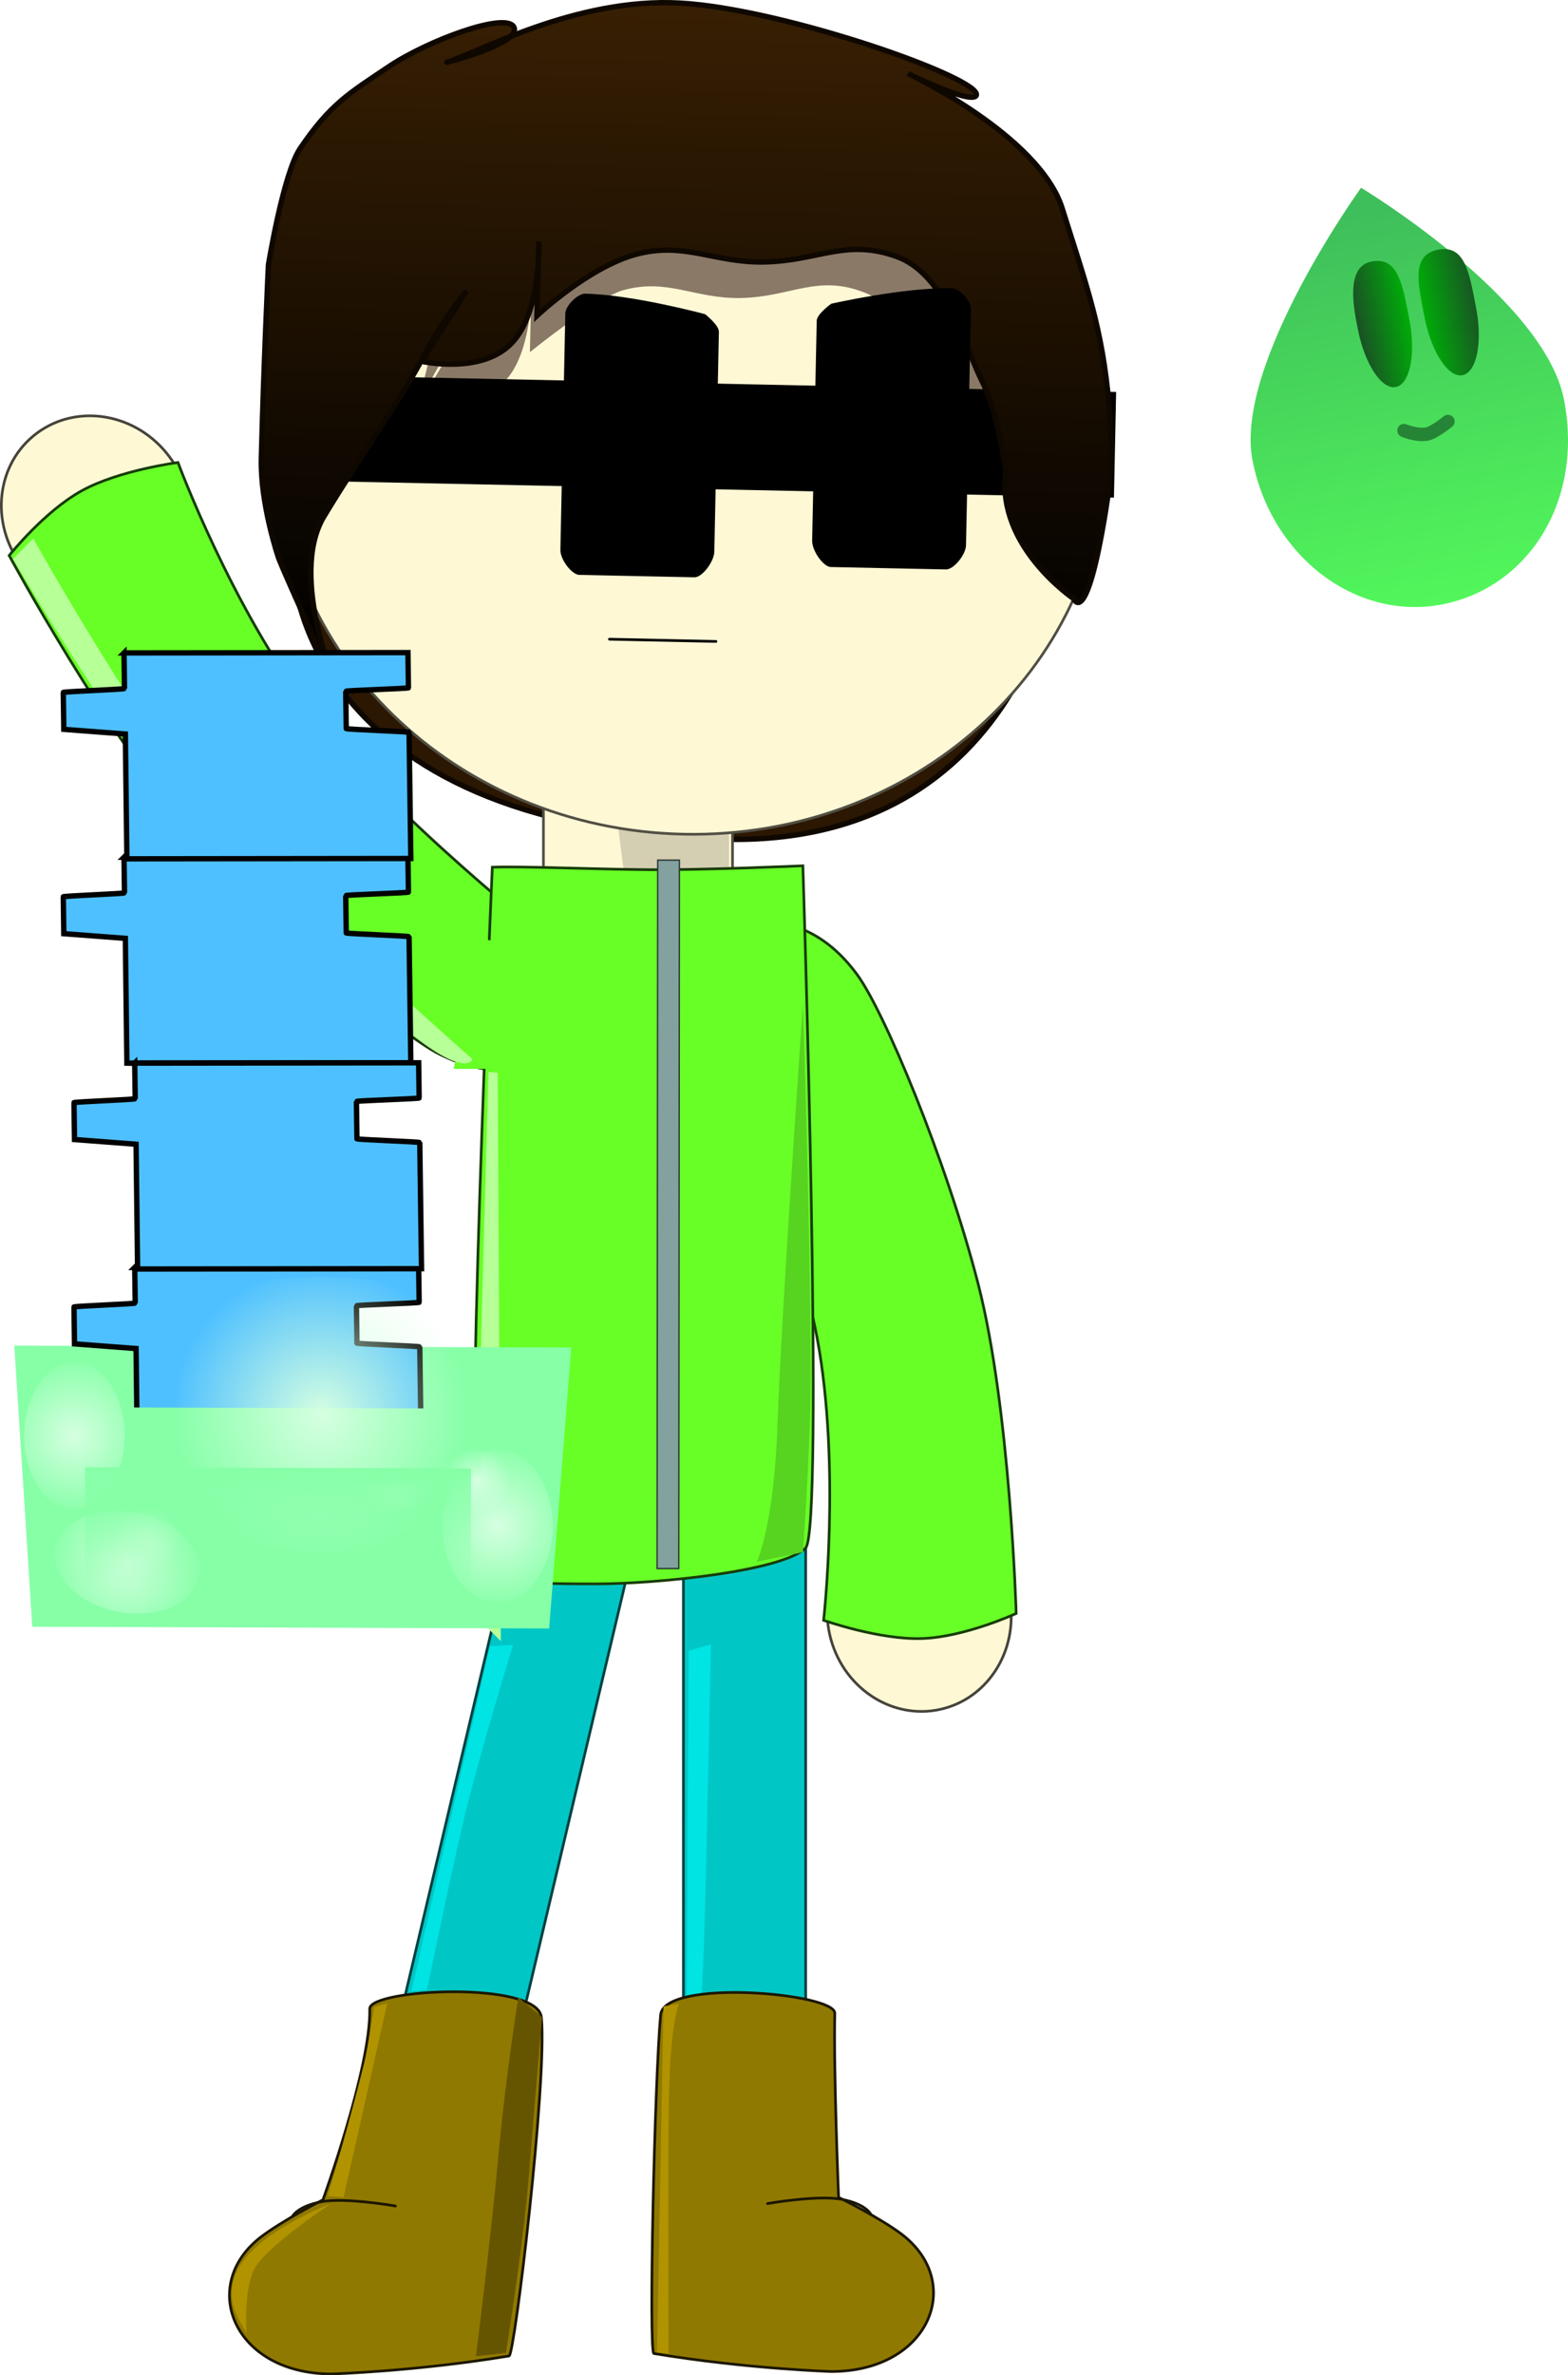 <svg version="1.1" xmlns="http://www.w3.org/2000/svg" xmlns:xlink="http://www.w3.org/1999/xlink" width="292.958" height="443.478" viewBox="0,0,292.958,443.478"><defs><linearGradient x1="256.686" y1="-14.945" x2="253.97" y2="115.345" gradientUnits="userSpaceOnUse" id="color-1"><stop offset="0" stop-color="#3b2103"/><stop offset="1" stop-color="#000000"/></linearGradient><linearGradient x1="381.508" y1="31.116" x2="395.74" y2="104.102" gradientUnits="userSpaceOnUse" id="color-2"><stop offset="0" stop-color="#3fbf5b"/><stop offset="1" stop-color="#52f75b"/></linearGradient><linearGradient x1="392.438" y1="50.533" x2="402.051" y2="48.659" gradientUnits="userSpaceOnUse" id="color-3"><stop offset="0" stop-color="#00ab09"/><stop offset="1" stop-color="#185723"/></linearGradient><linearGradient x1="379.977" y1="52.743" x2="389.59" y2="50.868" gradientUnits="userSpaceOnUse" id="color-4"><stop offset="0" stop-color="#1a5125"/><stop offset="1" stop-color="#00ac09"/></linearGradient><radialGradient cx="150.026" cy="282.948" r="14.904" gradientUnits="userSpaceOnUse" id="color-5"><stop offset="0" stop-color="#d5ffe1"/><stop offset="1" stop-color="#d5ffe1" stop-opacity="0"/></radialGradient><radialGradient cx="153.821" cy="278.639" r="6.306" gradientUnits="userSpaceOnUse" id="color-6"><stop offset="0" stop-color="#d5ffe1"/><stop offset="1" stop-color="#d5ffe1" stop-opacity="0"/></radialGradient><radialGradient cx="219.245" cy="276.159" r="15.496" gradientUnits="userSpaceOnUse" id="color-7"><stop offset="0" stop-color="#d5ffe1"/><stop offset="1" stop-color="#d5ffe1" stop-opacity="0"/></radialGradient><radialGradient cx="200.369" cy="267.415" r="6.592" gradientUnits="userSpaceOnUse" id="color-8"><stop offset="0" stop-color="#d5ffe1"/><stop offset="1" stop-color="#d5ffe1" stop-opacity="0"/></radialGradient><radialGradient cx="140.181" cy="259.324" r="14.904" gradientUnits="userSpaceOnUse" id="color-9"><stop offset="0" stop-color="#d5ffe1"/><stop offset="1" stop-color="#d5ffe1" stop-opacity="0"/></radialGradient><radialGradient cx="186.288" cy="255.374" r="27.802" gradientUnits="userSpaceOnUse" id="color-10"><stop offset="0" stop-color="#d5ffe1"/><stop offset="1" stop-color="#d5ffe1" stop-opacity="0"/></radialGradient><radialGradient cx="215.415" cy="267.773" r="6.306" gradientUnits="userSpaceOnUse" id="color-11"><stop offset="0" stop-color="#d5ffe1"/><stop offset="1" stop-color="#d5ffe1" stop-opacity="0"/></radialGradient><linearGradient x1="178.228" y1="265.318" x2="178.149" y2="289.13" gradientUnits="userSpaceOnUse" id="color-12"><stop offset="0" stop-color="#86ffa7"/><stop offset="1" stop-color="#86ffa7" stop-opacity="0"/></linearGradient></defs><g transform="translate(-126.279,8.739)"><g data-paper-data="{&quot;isPaintingLayer&quot;:true}" fill-rule="nonzero" stroke-linejoin="miter" stroke-miterlimit="10" stroke-dasharray="" stroke-dashoffset="0" style="mix-blend-mode: normal"><g data-paper-data="{&quot;index&quot;:null,&quot;origRot&quot;:0}" stroke-width="0.5" stroke-linecap="butt"><path d="M302.031,310.39c-9.233,2.09 -18.516,-4.158 -20.734,-13.957c-2.218,-9.798 3.468,-19.436 12.701,-21.526c9.233,-2.09 18.516,4.158 20.734,13.957c2.218,9.798 -3.468,19.436 -12.701,21.526z" data-paper-data="{&quot;origPos&quot;:null}" fill="#fff8d5" stroke="#45433a"/><path d="M255.058,164.828c17.381,-5.058 25.862,1.042 31.268,8.256c5.063,6.756 16.685,34.533 22.697,57.847c6.012,23.314 7.118,61.568 7.118,61.568c0,0 -9.532,4.396 -17.545,4.68c-8.013,0.285 -18.437,-3.402 -18.437,-3.402c0,0 3.253,-28.808 -1.199,-52.656c-4.452,-23.848 -20.843,-59.005 -20.843,-59.005z" data-paper-data="{&quot;origRot&quot;:0,&quot;origPos&quot;:null}" fill="#67ff26" stroke="#183b09"/></g><path d="M196.305,387.77l26.332,-111.129l22.841,0.14l-26.332,111.129z" data-paper-data="{&quot;origRot&quot;:0,&quot;index&quot;:null}" fill="#00c7c6" stroke="#004040" stroke-width="0.5" stroke-linecap="butt"/><g data-paper-data="{&quot;index&quot;:null}" stroke="#1b1600" stroke-width="0.5"><path d="M221.397,431.127c-17.478,2.891 -33.141,3.361 -33.141,3.361c-18.378,0 -24.984,-16.578 -13.215,-25.584c4.025,-3.081 11.577,-6.928 11.577,-6.928c0,0 8.981,-24.702 8.739,-35.659c-0.083,-3.751 31.441,-5.286 32.076,1.612c1.102,11.973 -5.016,63.03 -6.035,63.199z" data-paper-data="{&quot;origPos&quot;:null}" fill="#907900" stroke-linecap="butt"/><path d="M180.892,405.093c0,0 0.91,-1.879 5.368,-2.749c4.457,-0.869 13.908,0.787 13.908,0.787" data-paper-data="{&quot;origPos&quot;:null}" fill="none" stroke-linecap="round"/></g><path d="M203.164,362.979l14.651,-64.368l4.323,-0.24c0,0 -5.917,19.196 -8.936,31.478c-2.198,8.94 -7.156,32.891 -7.156,32.891z" fill="#00e4e4" stroke="none" stroke-width="0" stroke-linecap="butt"/><g data-paper-data="{&quot;index&quot;:null,&quot;origRot&quot;:0}" stroke-width="0.5" stroke-linecap="butt"><path d="M132.517,72.648c7.298,-6.03 18.401,-4.639 24.8,3.106c6.399,7.745 5.67,18.911 -1.628,24.941c-7.298,6.03 -18.401,4.639 -24.8,-3.106c-6.399,-7.745 -5.67,-18.911 1.628,-24.941z" data-paper-data="{&quot;origPos&quot;:null}" fill="#fff8d5" stroke="#45433a"/><path d="M240.09,181.381c-13.232,12.353 -23.553,10.733 -31.631,6.733c-7.565,-3.746 -30.466,-23.297 -46.346,-41.393c-15.88,-18.096 -34.12,-51.741 -34.12,-51.741c0,0 6.525,-8.222 13.549,-12.09c7.024,-3.868 17.99,-5.278 17.99,-5.278c0,0 10.089,27.179 24.818,46.456c14.729,19.277 45.214,43.263 45.214,43.263z" data-paper-data="{&quot;origRot&quot;:0,&quot;origPos&quot;:null}" fill="#67ff26" stroke="#183b09"/></g><path d="M257.902,147.806c-77.334,-3.519 -77.034,-51.947 -77.034,-51.947c0,0 19.641,-37.285 62.927,-36.382c43.286,0.902 81.507,31.661 81.507,31.661c0,0 -5.105,60.562 -67.4,56.668z" data-paper-data="{&quot;index&quot;:null,&quot;origRot&quot;:0}" fill="#2b1702" stroke="#0f0801" stroke-width="1" stroke-linecap="butt"/><path d="M253.967,397.599v-117.538h22.841v117.538z" data-paper-data="{&quot;index&quot;:null}" fill="#00c7c6" stroke="#004040" stroke-width="0.5" stroke-linecap="butt"/><path d="M254.58,365.468l0.359,-66.013l4.169,-1.171c0,0 -0.987,48.067 -1.31,55.979c-0.133,3.242 -0.456,10.346 -0.456,10.346z" data-paper-data="{&quot;origRot&quot;:0}" fill="#00e4e4" stroke="none" stroke-width="0" stroke-linecap="butt"/><g data-paper-data="{&quot;index&quot;:null}" stroke="#1b1600" stroke-width="0.5"><path d="M248.447,430.672c-1.019,-0.169 0.153,-51.225 1.255,-63.199c0.635,-6.897 32.628,-4.082 32.545,-0.33c-0.242,10.956 0.709,34.377 0.709,34.377c0,0 7.822,3.848 11.848,6.928c11.769,9.007 5.162,25.584 -13.215,25.584c0,0 -15.663,-0.47 -33.141,-3.361z" data-paper-data="{&quot;origPos&quot;:null}" fill="#907900" stroke-linecap="butt"/><path d="M269.676,402.676c0,0 9.45,-1.656 13.908,-0.787c4.458,0.869 5.368,2.749 5.368,2.749" data-paper-data="{&quot;origPos&quot;:null}" fill="none" stroke-linecap="round"/></g><path d="M227.809,176.035c0,0 0,-8.463 0,-13.88c0,-10.404 0,-26.66 0,-26.66h35.327v40.54z" data-paper-data="{&quot;index&quot;:null}" fill="#fff8d5" stroke="#514f44" stroke-width="0.5" stroke-linecap="butt"/><path d="M262.491,145.453v22.449l-17.739,1.149l-3.377,-26.498z" data-paper-data="{&quot;index&quot;:null}" fill="#d4ceb2" stroke="#000000" stroke-width="0" stroke-linecap="butt"/><path d="M218.262,153.168c5.847,-0.201 18.283,0.369 28.932,0.465c10.65,0.095 29.093,-0.725 29.093,-0.725c0,0 3.995,123.975 0.503,127.379c-4.396,4.285 -27.368,6.688 -39.135,6.688c-17.184,0 -20.101,-0.398 -22.059,-5.813c-2.698,-7.462 2.666,-127.993 2.666,-127.993z" data-paper-data="{&quot;index&quot;:null}" fill="#67ff26" stroke="#183b09" stroke-width="0.5" stroke-linecap="butt"/><path d="M249.045,284.118l0.117,-132.272l4.054,-0c0,0 -0.053,61.398 -0.087,100.697c-0.012,13.448 -0.03,31.576 -0.03,31.576z" data-paper-data="{&quot;index&quot;:null}" fill="#82a19f" stroke="#2b3434" stroke-width="0.25" stroke-linecap="butt"/><path d="M211.04,190.824l5.195,-24.244l11.335,1.732v22.512z" data-paper-data="{&quot;index&quot;:null}" fill="#67ff26" stroke="none" stroke-width="0" stroke-linecap="butt"/><path d="M332.868,76.546c-0.83,39.805 -36.148,71.35 -78.885,70.46c-42.738,-0.891 -76.711,-33.881 -75.881,-73.685c0.83,-39.805 36.148,-71.35 78.885,-70.46c42.738,0.891 76.711,33.881 75.881,73.685z" data-paper-data="{&quot;index&quot;:null,&quot;origRot&quot;:0}" fill="#fff8d5" stroke="#514f44" stroke-width="0.5" stroke-linecap="butt"/><path d="M313.339,58.16l20.073,12.217c0,0 -22.558,3.658 -26.09,-1.046c-3.531,-4.704 -11.095,-20.142 -19.507,-23.443c-8.888,-3.488 -13.712,0.838 -23.181,1.016c-8.608,0.162 -13.666,-3.787 -22.001,-1.437c-4.637,1.307 -17.356,11.54 -17.356,11.54l0.342,-13.858c0,0 0.514,13.188 -4.791,19.037c-5.305,5.849 -15.534,3.374 -15.534,3.374l7.795,-13.2c0,0 -3.827,4.71 -7.602,12.455c-3.774,7.745 13.072,-49.662 15.986,-54.295c5.266,-8.371 60.743,9.237 73.842,8.623c8.913,-0.418 18.022,39.018 18.022,39.018z" data-paper-data="{&quot;index&quot;:null,&quot;origRot&quot;:0}" fill="#8a7967" stroke="#000000" stroke-width="0" stroke-linecap="butt"/><path d="M183.681,81.028l0.411,-19.725l150.72,3.141l-0.411,19.725z" data-paper-data="{&quot;index&quot;:null,&quot;origRot&quot;:0}" fill="#000000" stroke="#000000" stroke-width="0" stroke-linecap="butt"/><path d="M309.817,62.563c-3.044,-6.031 -6.852,-20.053 -15.913,-23.368c-9.574,-3.502 -14.76,0.816 -24.953,0.979c-9.267,0.148 -14.718,-3.809 -23.687,-1.473c-8.969,2.337 -18.666,11.512 -18.666,11.512l0.347,-13.858c0,0 0.574,13.189 -5.128,19.03c-5.702,5.841 -16.717,3.349 -16.717,3.349l8.371,-13.188c0,0 -4.113,4.704 -8.164,12.443c-4.051,7.739 -11.616,18.278 -18.495,29.68c-6.879,11.402 2.929,33.528 2.929,33.528c0,0 -10.427,-23.126 -11.377,-25.641c-0.099,-0.263 -3.47,-10.204 -3.262,-18.667c0.425,-17.283 1.326,-36.169 1.326,-36.169c0,0 2.792,-17.091 5.922,-21.719c5.655,-8.363 9.206,-10.345 16.539,-15.276c7.333,-4.931 21.882,-10.268 23.382,-7.438c1.633,3.082 -12.749,6.676 -12.658,6.649c5.765,-1.695 24.153,-12.172 43.694,-11.101c19.541,1.071 57.035,14.284 55.36,17.299c-1.21,1.599 -12.737,-4.139 -12.737,-4.139c0,0 24.524,11.504 28.816,25.213c4.439,14.181 7.515,22.155 8.759,36.962c0.642,7.637 0.56,12.013 -0.673,19.577c-3.616,22.177 -5.928,16.309 -5.928,16.309c0,0 -14.571,-9.793 -12.697,-23.635c0,0 -1.343,-10.829 -4.387,-16.861z" data-paper-data="{&quot;index&quot;:null,&quot;origRot&quot;:0}" fill="url(#color-1)" stroke="#0f0801" stroke-width="1" stroke-linecap="butt"/><path d="M278.016,92.185c0.119,-5.701 0.494,-23.715 0.855,-41.045c0.026,-1.26 2.713,-3.174 2.713,-3.174c0,0 13.583,-3.078 22.535,-2.892c1.421,0.03 3.594,2.385 3.563,3.864c-0.359,17.221 -0.808,38.751 -0.92,44.125c-0.037,1.791 -2.316,4.544 -3.737,4.514c0,0 -17.314,-0.361 -21.519,-0.449c-1.402,-0.029 -3.53,-3.044 -3.49,-4.945z" data-paper-data="{&quot;index&quot;:null,&quot;origRot&quot;:0}" fill="#000000" stroke="#00360a" stroke-width="0" stroke-linecap="butt"/><path d="M240.14,110.604l19.903,0.415" data-paper-data="{&quot;index&quot;:null,&quot;origRot&quot;:0}" fill="none" stroke="#000000" stroke-width="0.5" stroke-linecap="round"/><path d="M259.738,94.251c-0.04,1.9 -2.291,4.824 -3.693,4.795c-4.205,-0.088 -21.519,-0.449 -21.519,-0.449c-1.421,-0.03 -3.583,-2.875 -3.546,-4.666c0.112,-5.374 0.561,-26.905 0.92,-44.125c0.031,-1.478 2.299,-3.742 3.721,-3.712c8.952,0.187 22.395,3.828 22.395,3.828c0,0 2.605,2.024 2.578,3.284c-0.361,17.329 -0.737,35.343 -0.855,41.045z" data-paper-data="{&quot;index&quot;:null,&quot;origRot&quot;:0}" fill="#000000" stroke="#00360a" stroke-width="0" stroke-linecap="butt"/><path d="M132.487,91.787c0,0 21.938,39.319 35.693,53.6c18.065,18.756 46.392,43.642 46.392,43.642c0,0 -1.463,4.636 -16.368,-8.903c-16.968,-15.412 -11.508,-8.577 -31.778,-29.905c-15.221,-16.016 -37.723,-54.606 -37.723,-54.606z" data-paper-data="{&quot;origRot&quot;:0,&quot;index&quot;:null}" fill="#b7ff97" stroke="none" stroke-width="0" stroke-linecap="butt"/><path d="M216.085,293.952c0,0 -0.618,-9.497 -0.618,-15.378c0,-17.643 2.093,-87.192 2.093,-87.192l1.709,0.172l0.583,106.104z" fill="#b7ff97" stroke="none" stroke-width="0" stroke-linecap="butt"/><path d="M187.518,401.271c0,0 4.335,-14.765 6.803,-24.831c0.907,-3.7 1.844,-10.441 1.844,-10.441l2.47,-0.721l-8.166,36.233z" fill="#b19300" stroke="none" stroke-width="0" stroke-linecap="butt"/><path d="M171.22,414.137c4.303,-6.753 16.813,-11.409 16.813,-11.409c0,0 -11.286,7.499 -13.93,11.649c-2.644,4.15 -1.681,14.11 -1.681,12.85c0,-1.26 -5.504,-6.337 -1.201,-13.09z" fill="#b19300" stroke="none" stroke-width="0" stroke-linecap="butt"/><path d="M249.038,430.47l1.201,-64.608l2.882,-0.48c0,0 -1.605,3.468 -1.863,17.525c-0.21,11.438 -0.058,47.803 -0.058,47.803z" fill="#b19300" stroke="none" stroke-width="0" stroke-linecap="butt"/><path d="M215.207,431.173c0,0 2.85,-22.671 4.181,-37.366c1.33,-14.695 3.738,-29.644 3.738,-29.644l4.433,3.706c0,0 -1.53,17.647 -2.413,28.941c-1.029,13.17 -4.339,33.746 -4.339,33.746z" fill="#665500" stroke="none" stroke-width="0" stroke-linecap="butt"/><path d="M267.652,282.866c0,0 3.226,-6.257 3.907,-25.941c0.725,-20.949 4.74,-78.176 4.74,-78.176c0,0 1.441,42.616 1.441,69.892c0,12.654 -1.441,32.424 -1.441,32.424z" fill="#56d420" stroke="none" stroke-width="0" stroke-linecap="butt"/><g data-paper-data="{&quot;origRot&quot;:0}"><path d="M360.293,77.214c-3.507,-17.984 20.279,-50.901 20.279,-50.901c0,0 34.218,20.587 37.916,39.554c3.698,18.967 -6.678,35.102 -22.748,38.236c-16.07,3.134 -31.94,-8.905 -35.447,-26.888z" data-paper-data="{&quot;origPos&quot;:null,&quot;index&quot;:null}" fill="url(#color-2)" stroke="#0066ff" stroke-width="0" stroke-linecap="butt"/><g data-paper-data="{&quot;index&quot;:null}"><g data-paper-data="{&quot;origPos&quot;:null}" stroke="#ffffff" stroke-width="0" stroke-linecap="butt"><path d="M399.529,61.31c-2.654,0.518 -5.829,-4.307 -7.09,-10.777c-1.262,-6.47 -2.519,-11.669 2.522,-12.651c5.041,-0.983 5.829,4.307 7.09,10.777c1.262,6.47 0.132,12.134 -2.522,12.651z" data-paper-data="{&quot;index&quot;:null}" fill="url(#color-3)"/><path d="M387.068,63.52c-2.654,0.518 -5.829,-4.307 -7.09,-10.777c-0.641,-3.288 -2.519,-11.669 2.522,-12.651c5.041,-0.983 5.829,4.307 7.09,10.777c1.262,6.47 0.132,12.134 -2.522,12.651z" data-paper-data="{&quot;index&quot;:null}" fill="url(#color-4)"/></g><path d="M396.808,69.955c0,0 -2.534,2.055 -3.866,2.33c-1.873,0.387 -4.348,-0.632 -4.348,-0.632" fill="none" stroke="#268436" stroke-width="2.5" stroke-linecap="round"/></g></g><path d="M228.876,295.305l-96.569,-0.317l-3.355,-52.485l104.065,0.342z" data-paper-data="{&quot;index&quot;:null}" fill="#86ffa7" stroke="#000000" stroke-width="0" stroke-linecap="butt"/><path d="M148.195,292.145c-7.452,-1.483 -12.673,-6.804 -11.662,-11.883c1.011,-5.079 7.872,-7.995 15.324,-6.511c7.452,1.483 12.673,6.804 11.662,11.883c-1.011,5.079 -7.872,7.995 -15.324,6.511z" data-paper-data="{&quot;origRot&quot;:0,&quot;index&quot;:null}" fill="url(#color-5)" stroke="none" stroke-width="0" stroke-linecap="butt"/><g fill="#4ec0ff" stroke="#000000" stroke-width="1" stroke-linecap="butt"><g><path d="M149.446,151.314l53.052,-0.061c0,0 0.056,4.004 0.092,6.567c0.002,0.156 -11.72,0.498 -11.718,0.654c0.026,1.875 0.071,5.092 0.098,6.968c0.002,0.156 11.735,0.551 11.737,0.707c0.007,0.469 0.33,23.546 0.33,23.546l-53.052,0.061l-0.285,-23.302l-11.502,-0.872c0,0 -0.051,-3.668 -0.096,-6.888c-0.002,-0.156 11.44,-0.578 11.438,-0.734c-0.038,-2.688 -0.093,-6.647 -0.093,-6.647z" data-paper-data="{&quot;origRot&quot;:0}"/><path d="M149.446,113.165l53.052,-0.061c0,0 0.056,4.004 0.092,6.567c0.002,0.156 -11.72,0.498 -11.718,0.654c0.026,1.875 0.071,5.092 0.098,6.968c0.002,0.156 11.735,0.551 11.737,0.707c0.007,0.469 0.33,23.546 0.33,23.546l-53.052,0.061l-0.285,-23.302l-11.502,-0.872c0,0 -0.051,-3.668 -0.096,-6.888c-0.002,-0.156 11.44,-0.578 11.438,-0.734c-0.038,-2.688 -0.093,-6.647 -0.093,-6.647z" data-paper-data="{&quot;origRot&quot;:0}"/></g><g><path d="M151.446,227.899l53.052,-0.061c0,0 0.056,4.004 0.092,6.567c0.002,0.156 -11.72,0.498 -11.718,0.654c0.026,1.875 0.071,5.092 0.098,6.968c0.002,0.156 11.735,0.551 11.737,0.707c0.007,0.469 0.33,23.546 0.33,23.546l-53.052,0.061l-0.285,-23.302l-11.502,-0.872c0,0 -0.051,-3.668 -0.096,-6.888c-0.002,-0.156 11.44,-0.578 11.438,-0.734c-0.038,-2.688 -0.093,-6.647 -0.093,-6.647z" data-paper-data="{&quot;origRot&quot;:0}"/><path d="M151.446,189.75l53.052,-0.061c0,0 0.056,4.004 0.092,6.567c0.002,0.156 -11.72,0.498 -11.718,0.654c0.026,1.875 0.071,5.092 0.098,6.968c0.002,0.156 11.735,0.551 11.737,0.707c0.007,0.469 0.33,23.546 0.33,23.546l-53.052,0.061l-0.285,-23.302l-11.502,-0.872c0,0 -0.051,-3.668 -0.096,-6.888c-0.002,-0.156 11.44,-0.578 11.438,-0.734c-0.038,-2.688 -0.093,-6.647 -0.093,-6.647z" data-paper-data="{&quot;origRot&quot;:0}"/></g></g><path d="M146.824,278.616c0.011,-3.215 3.152,-5.81 7.016,-5.798c3.864,0.013 6.988,2.629 6.977,5.844c-0.011,3.215 -3.152,5.81 -7.016,5.798c-3.864,-0.013 -6.988,-2.629 -6.977,-5.844z" data-paper-data="{&quot;index&quot;:null}" fill="url(#color-6)" stroke="none" stroke-width="0" stroke-linecap="butt"/><path d="M208.942,276.125c0.026,-7.9 4.66,-14.289 10.351,-14.271c5.691,0.019 10.283,6.438 10.257,14.338c-0.026,7.9 -4.66,14.289 -10.351,14.271c-5.691,-0.019 -10.283,-6.438 -10.257,-14.338z" data-paper-data="{&quot;index&quot;:null}" fill="url(#color-7)" stroke="none" stroke-width="0" stroke-linecap="butt"/><path d="M189.987,267.381c0.011,-3.361 4.668,-6.07 10.402,-6.051c5.734,0.019 10.373,2.759 10.362,6.119c-0.011,3.361 -4.668,6.07 -10.402,6.051c-5.734,-0.019 -10.373,-2.759 -10.362,-6.119z" data-paper-data="{&quot;index&quot;:null}" fill="url(#color-8)" stroke="none" stroke-width="0" stroke-linecap="butt"/><path d="M216.183,266.65c0,0 -18.084,2.162 -40.134,2.024c-23.625,-0.147 -35.709,-2.812 -35.709,-2.812l0.48,-11.855l75.403,0.248z" data-paper-data="{&quot;index&quot;:null}" fill="#86ffa7" stroke="none" stroke-width="0" stroke-linecap="butt"/><path d="M140.136,273.082c-5.179,-0.017 -9.357,-6.19 -9.332,-13.789c0.025,-7.598 4.244,-13.744 9.423,-13.727c5.179,0.017 9.357,6.19 9.332,13.789c-0.025,7.598 -4.244,13.744 -9.423,13.727z" data-paper-data="{&quot;index&quot;:null}" fill="url(#color-9)" stroke="none" stroke-width="0" stroke-linecap="butt"/><path d="M139.978,255.222c0.047,-14.174 20.818,-25.596 46.394,-25.512c25.576,0.084 46.272,11.642 46.226,25.816c-0.047,14.174 -20.818,25.596 -46.394,25.512c-25.576,-0.084 -46.272,-11.642 -46.226,-25.816z" data-paper-data="{&quot;index&quot;:null}" fill="url(#color-10)" stroke="none" stroke-width="0" stroke-linecap="butt"/><path d="M208.418,267.75c0.011,-3.215 3.152,-5.81 7.016,-5.798c3.864,0.013 6.988,2.629 6.977,5.844c-0.011,3.215 -3.152,5.81 -7.016,5.798c-3.864,-0.013 -6.988,-2.629 -6.977,-5.844z" data-paper-data="{&quot;index&quot;:null}" fill="url(#color-11)" stroke="none" stroke-width="0" stroke-linecap="butt"/><path d="M214.198,289.248l-72.096,-0.237l0.078,-23.812l72.096,0.237z" data-paper-data="{&quot;index&quot;:null}" fill="url(#color-12)" stroke="none" stroke-width="NaN" stroke-linecap="butt"/></g></g></svg>
